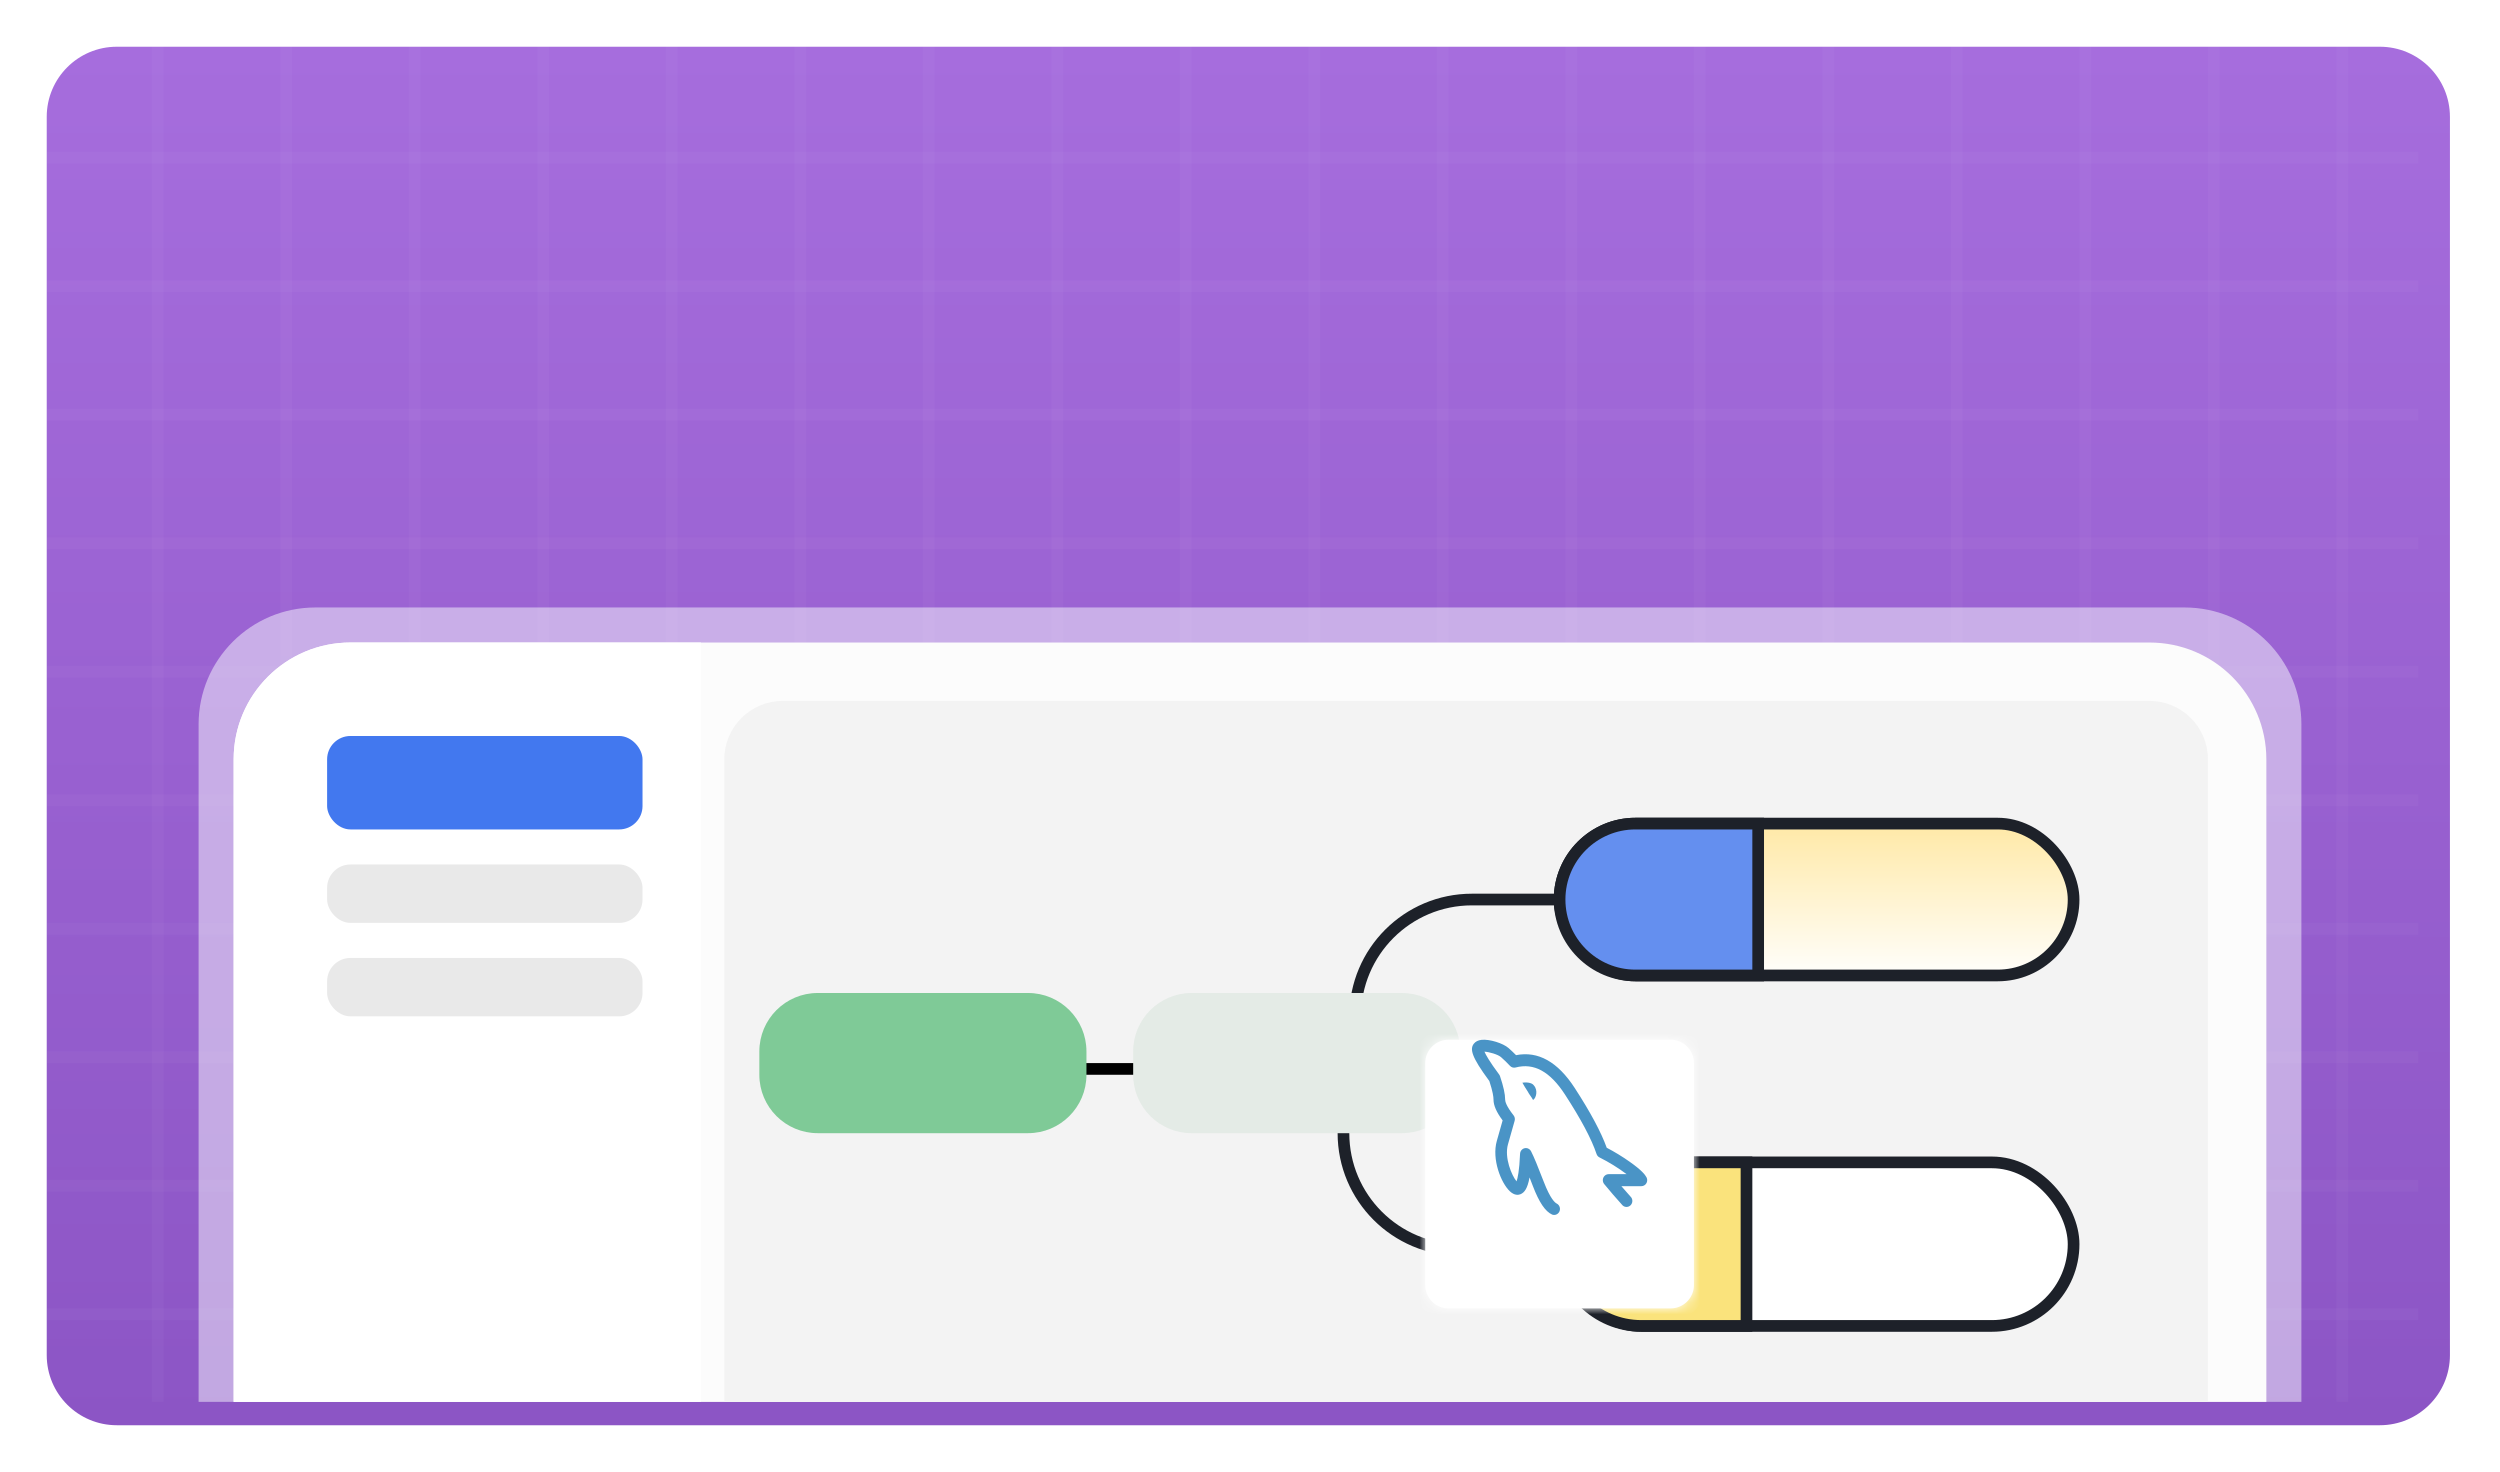 <svg width="214" height="126" viewBox="0 0 214 126" fill="none" xmlns="http://www.w3.org/2000/svg">
<g filter="url(#filter0_d_816_1898)">
<path fill-rule="evenodd" clip-rule="evenodd" d="M4 8C4 4.686 6.686 2 10 2H203.714C207.028 2 209.714 4.686 209.714 8V114C209.714 117.314 207.028 120 203.714 120H10C6.686 120 4 117.314 4 114V8Z" fill="url(#paint0_linear_816_1898)"/>
</g>
<rect opacity="0.15" x="13" y="3" width="1" height="117" fill="white" fill-opacity="0.2"/>
<rect opacity="0.15" x="4" y="14" width="1" height="203" transform="rotate(-90 4 14)" fill="white" fill-opacity="0.2"/>
<rect opacity="0.15" x="4" y="25" width="1" height="203" transform="rotate(-90 4 25)" fill="white" fill-opacity="0.2"/>
<rect opacity="0.15" x="4" y="36" width="1" height="203" transform="rotate(-90 4 36)" fill="white" fill-opacity="0.2"/>
<rect opacity="0.15" x="4" y="47" width="1" height="203" transform="rotate(-90 4 47)" fill="white" fill-opacity="0.2"/>
<rect opacity="0.15" x="4" y="58" width="1" height="203" transform="rotate(-90 4 58)" fill="white" fill-opacity="0.2"/>
<rect opacity="0.15" x="4" y="69" width="1" height="203" transform="rotate(-90 4 69)" fill="white" fill-opacity="0.2"/>
<rect opacity="0.15" x="4" y="80" width="1" height="203" transform="rotate(-90 4 80)" fill="white" fill-opacity="0.2"/>
<rect opacity="0.15" x="4" y="91" width="1" height="203" transform="rotate(-90 4 91)" fill="white" fill-opacity="0.2"/>
<rect opacity="0.15" x="4" y="102" width="1" height="203" transform="rotate(-90 4 102)" fill="white" fill-opacity="0.2"/>
<rect opacity="0.15" x="4" y="113" width="1" height="203" transform="rotate(-90 4 113)" fill="white" fill-opacity="0.2"/>
<rect opacity="0.15" x="24" y="3" width="1" height="117" fill="white" fill-opacity="0.2"/>
<rect opacity="0.15" x="35" y="3" width="1" height="117" fill="white" fill-opacity="0.2"/>
<rect opacity="0.15" x="46" y="3" width="1" height="117" fill="white" fill-opacity="0.2"/>
<rect opacity="0.15" x="57" y="3" width="1" height="117" fill="white" fill-opacity="0.2"/>
<rect opacity="0.15" x="68" y="3" width="1" height="117" fill="white" fill-opacity="0.2"/>
<rect opacity="0.15" x="79" y="3" width="1" height="117" fill="white" fill-opacity="0.2"/>
<rect opacity="0.15" x="90" y="3" width="1" height="117" fill="white" fill-opacity="0.2"/>
<rect opacity="0.15" x="101" y="3" width="1" height="117" fill="white" fill-opacity="0.2"/>
<rect opacity="0.15" x="112" y="3" width="1" height="117" fill="white" fill-opacity="0.2"/>
<rect opacity="0.15" x="123" y="3" width="1" height="117" fill="white" fill-opacity="0.2"/>
<rect opacity="0.15" x="134" y="3" width="1" height="117" fill="white" fill-opacity="0.2"/>
<rect opacity="0.15" x="145" y="3" width="1" height="117" fill="white" fill-opacity="0.2"/>
<rect opacity="0.15" x="156" y="3" width="1" height="117" fill="white" fill-opacity="0.2"/>
<rect opacity="0.15" x="167" y="3" width="1" height="117" fill="white" fill-opacity="0.2"/>
<rect opacity="0.15" x="178" y="3" width="1" height="117" fill="white" fill-opacity="0.2"/>
<rect opacity="0.15" x="189" y="3" width="1" height="117" fill="white" fill-opacity="0.2"/>
<rect opacity="0.15" x="200" y="3" width="1" height="117" fill="white" fill-opacity="0.2"/>
<path opacity="0.5" d="M17 62C17 56.477 21.477 52 27 52H187C192.523 52 197 56.477 197 62V120H17V62Z" fill="#F9FAFE"/>
<path d="M20 65C20 59.477 24.477 55 30 55H184C189.523 55 194 59.477 194 65V120H20V65Z" fill="#FCFCFC"/>
<path d="M20 65C20 59.477 24.477 55 30 55H60V120H20V65Z" fill="white"/>
<rect x="28" y="63" width="27" height="8" rx="2" fill="#4278EF"/>
<path d="M62 65C62 62.239 64.239 60 67 60H184C186.761 60 189 62.239 189 65V120H62V65Z" fill="#F3F3F3"/>
<path d="M92 91.5H99.5" stroke="black"/>
<rect x="28" y="74" width="27" height="5" rx="2" fill="#E9E9E9"/>
<rect x="28" y="82" width="27" height="5" rx="2" fill="#E9E9E9"/>
<path d="M65 90C65 87.239 67.239 85 70 85H88C90.761 85 93 87.239 93 90V92C93 94.761 90.761 97 88 97H70C67.239 97 65 94.761 65 92V90Z" fill="#7FCA97"/>
<path d="M136 107L125 107C119.477 107 115 102.523 115 97L115 94" stroke="#1D2129"/>
<path d="M137 77L126 77C120.477 77 116 81.477 116 87V87" stroke="#1D2129"/>
<rect x="133.5" y="70.5" width="44" height="13" rx="6.5" fill="url(#paint1_linear_816_1898)" stroke="#1D2129"/>
<path d="M133.5 77C133.5 73.41 136.41 70.5 140 70.5H150.5V83.5H140C136.41 83.5 133.5 80.59 133.5 77Z" fill="#648FEF" stroke="#1D2129"/>
<rect x="133.5" y="99.5" width="44" height="14" rx="7" fill="white" stroke="#1D2129"/>
<path d="M133.5 106.5C133.5 102.634 136.634 99.5 140.5 99.5H149.5V113.5H140.5C136.634 113.5 133.5 110.366 133.5 106.5Z" fill="#FAE37C" stroke="#1D2129"/>
<path d="M97 90C97 87.239 99.239 85 102 85H120C122.761 85 125 87.239 125 90V92C125 94.761 122.761 97 120 97H102C99.239 97 97 94.761 97 92V90Z" fill="#E4EBE6"/>
<g filter="url(#filter1_d_816_1898)">
<mask id="path-46-inside-1_816_1898" fill="white">
<path d="M122 87C122 85.895 122.895 85 124 85H143C144.105 85 145 85.895 145 87V106C145 107.105 144.105 108 143 108H124C122.895 108 122 107.105 122 106V87Z"/>
</mask>
<path d="M122 87C122 85.895 122.895 85 124 85H143C144.105 85 145 85.895 145 87V106C145 107.105 144.105 108 143 108H124C122.895 108 122 107.105 122 106V87Z" fill="white"/>
<path d="M124 86H143V84H124V86ZM144 87V106H146V87H144ZM143 107H124V109H143V107ZM123 106V87H121V106H123ZM124 107C123.448 107 123 106.552 123 106H121C121 107.657 122.343 109 124 109V107ZM144 106C144 106.552 143.552 107 143 107V109C144.657 109 146 107.657 146 106H144ZM143 86C143.552 86 144 86.448 144 87H146C146 85.343 144.657 84 143 84V86ZM124 84C122.343 84 121 85.343 121 87H123C123 86.448 123.448 86 124 86V84Z" fill="white" mask="url(#path-46-inside-1_816_1898)"/>
</g>
<path fill-rule="evenodd" clip-rule="evenodd" d="M129.136 89.717C128.662 89.297 127.5 88.94 126.831 89.008C126.529 89.04 126.302 89.156 126.156 89.347C125.818 89.796 125.932 90.439 127.487 92.536C127.782 93.428 127.845 93.896 127.845 94.13C127.845 94.626 128.095 95.195 128.625 95.907L128.127 97.664C127.681 99.235 128.49 101.263 129.242 101.972C129.643 102.35 129.982 102.295 130.149 102.226C130.484 102.091 130.753 101.752 130.929 100.789C130.945 100.829 130.96 100.87 130.976 100.91C131.051 101.103 131.131 101.306 131.212 101.521C131.751 102.93 132.277 103.707 132.869 103.971C133.104 104.055 133.36 103.95 133.476 103.725C133.604 103.474 133.511 103.162 133.266 103.03C133.119 102.965 132.715 102.648 132.14 101.144C131.654 99.875 131.301 99.024 131.058 98.547C130.976 98.386 130.815 98.282 130.639 98.274C130.363 98.262 130.131 98.481 130.117 98.764C130.057 100.223 129.913 100.856 129.817 101.123C129.406 100.633 128.756 99.101 129.083 97.952L129.653 95.942C129.7 95.78 129.665 95.604 129.561 95.473C128.912 94.653 128.841 94.261 128.841 94.13C128.841 93.656 128.697 92.998 128.401 92.12C128.384 92.068 128.359 92.02 128.327 91.978C127.489 90.853 127.182 90.288 127.069 90.022C127.467 90.042 128.229 90.261 128.488 90.491C128.754 90.725 129.009 90.973 129.252 91.234C129.375 91.37 129.561 91.425 129.737 91.378C131.299 90.963 132.682 91.717 133.961 93.69C135.329 95.797 136.24 97.508 136.663 98.779C136.707 98.91 136.799 99.017 136.919 99.076C137.731 99.483 138.506 99.962 139.238 100.508H137.698C137.581 100.51 137.467 100.553 137.378 100.63C137.169 100.814 137.142 101.138 137.319 101.355C137.815 101.958 138.322 102.549 138.845 103.127C138.858 103.146 138.873 103.162 138.89 103.178C139.092 103.372 139.409 103.358 139.596 103.151C139.784 102.943 139.772 102.616 139.569 102.424C139.303 102.132 139.044 101.838 138.789 101.536H140.502C140.587 101.536 140.671 101.514 140.745 101.471C140.986 101.332 141.071 101.019 140.936 100.771C140.815 100.55 140.53 100.17 139.486 99.436C138.861 98.996 138.21 98.599 137.535 98.247C137.058 96.917 136.136 95.195 134.79 93.122C133.34 90.889 131.656 89.948 129.774 90.322C129.568 90.112 129.355 89.91 129.136 89.717ZM131.305 92.919C131.118 92.626 130.51 92.635 130.316 92.68C130.458 92.938 130.61 93.187 130.773 93.432C130.837 93.562 130.92 93.68 131.002 93.797C131.085 93.914 131.167 94.031 131.231 94.162L131.263 94.13C131.489 93.971 131.667 93.336 131.305 92.919Z" fill="#4A94C6"/>
<defs>
<filter id="filter0_d_816_1898" x="0" y="0" width="213.714" height="126" filterUnits="userSpaceOnUse" color-interpolation-filters="sRGB">
<feFlood flood-opacity="0" result="BackgroundImageFix"/>
<feColorMatrix in="SourceAlpha" type="matrix" values="0 0 0 0 0 0 0 0 0 0 0 0 0 0 0 0 0 0 127 0" result="hardAlpha"/>
<feOffset dy="2"/>
<feGaussianBlur stdDeviation="2"/>
<feColorMatrix type="matrix" values="0 0 0 0 0 0 0 0 0 0 0 0 0 0 0 0 0 0 0.024 0"/>
<feBlend mode="normal" in2="BackgroundImageFix" result="effect1_dropShadow_816_1898"/>
<feBlend mode="normal" in="SourceGraphic" in2="effect1_dropShadow_816_1898" result="shape"/>
</filter>
<filter id="filter1_d_816_1898" x="118" y="85" width="31" height="31" filterUnits="userSpaceOnUse" color-interpolation-filters="sRGB">
<feFlood flood-opacity="0" result="BackgroundImageFix"/>
<feColorMatrix in="SourceAlpha" type="matrix" values="0 0 0 0 0 0 0 0 0 0 0 0 0 0 0 0 0 0 127 0" result="hardAlpha"/>
<feOffset dy="4"/>
<feGaussianBlur stdDeviation="2"/>
<feComposite in2="hardAlpha" operator="out"/>
<feColorMatrix type="matrix" values="0 0 0 0 0 0 0 0 0 0 0 0 0 0 0 0 0 0 0.25 0"/>
<feBlend mode="normal" in2="BackgroundImageFix" result="effect1_dropShadow_816_1898"/>
<feBlend mode="normal" in="SourceGraphic" in2="effect1_dropShadow_816_1898" result="shape"/>
</filter>
<linearGradient id="paint0_linear_816_1898" x1="106.857" y1="2" x2="106.857" y2="120" gradientUnits="userSpaceOnUse">
<stop stop-color="#A66DDD"/>
<stop offset="1" stop-color="#8C55C5"/>
</linearGradient>
<linearGradient id="paint1_linear_816_1898" x1="155.5" y1="70" x2="155.5" y2="84" gradientUnits="userSpaceOnUse">
<stop stop-color="#FFE8A3"/>
<stop offset="1" stop-color="white"/>
</linearGradient>
</defs>
</svg>

